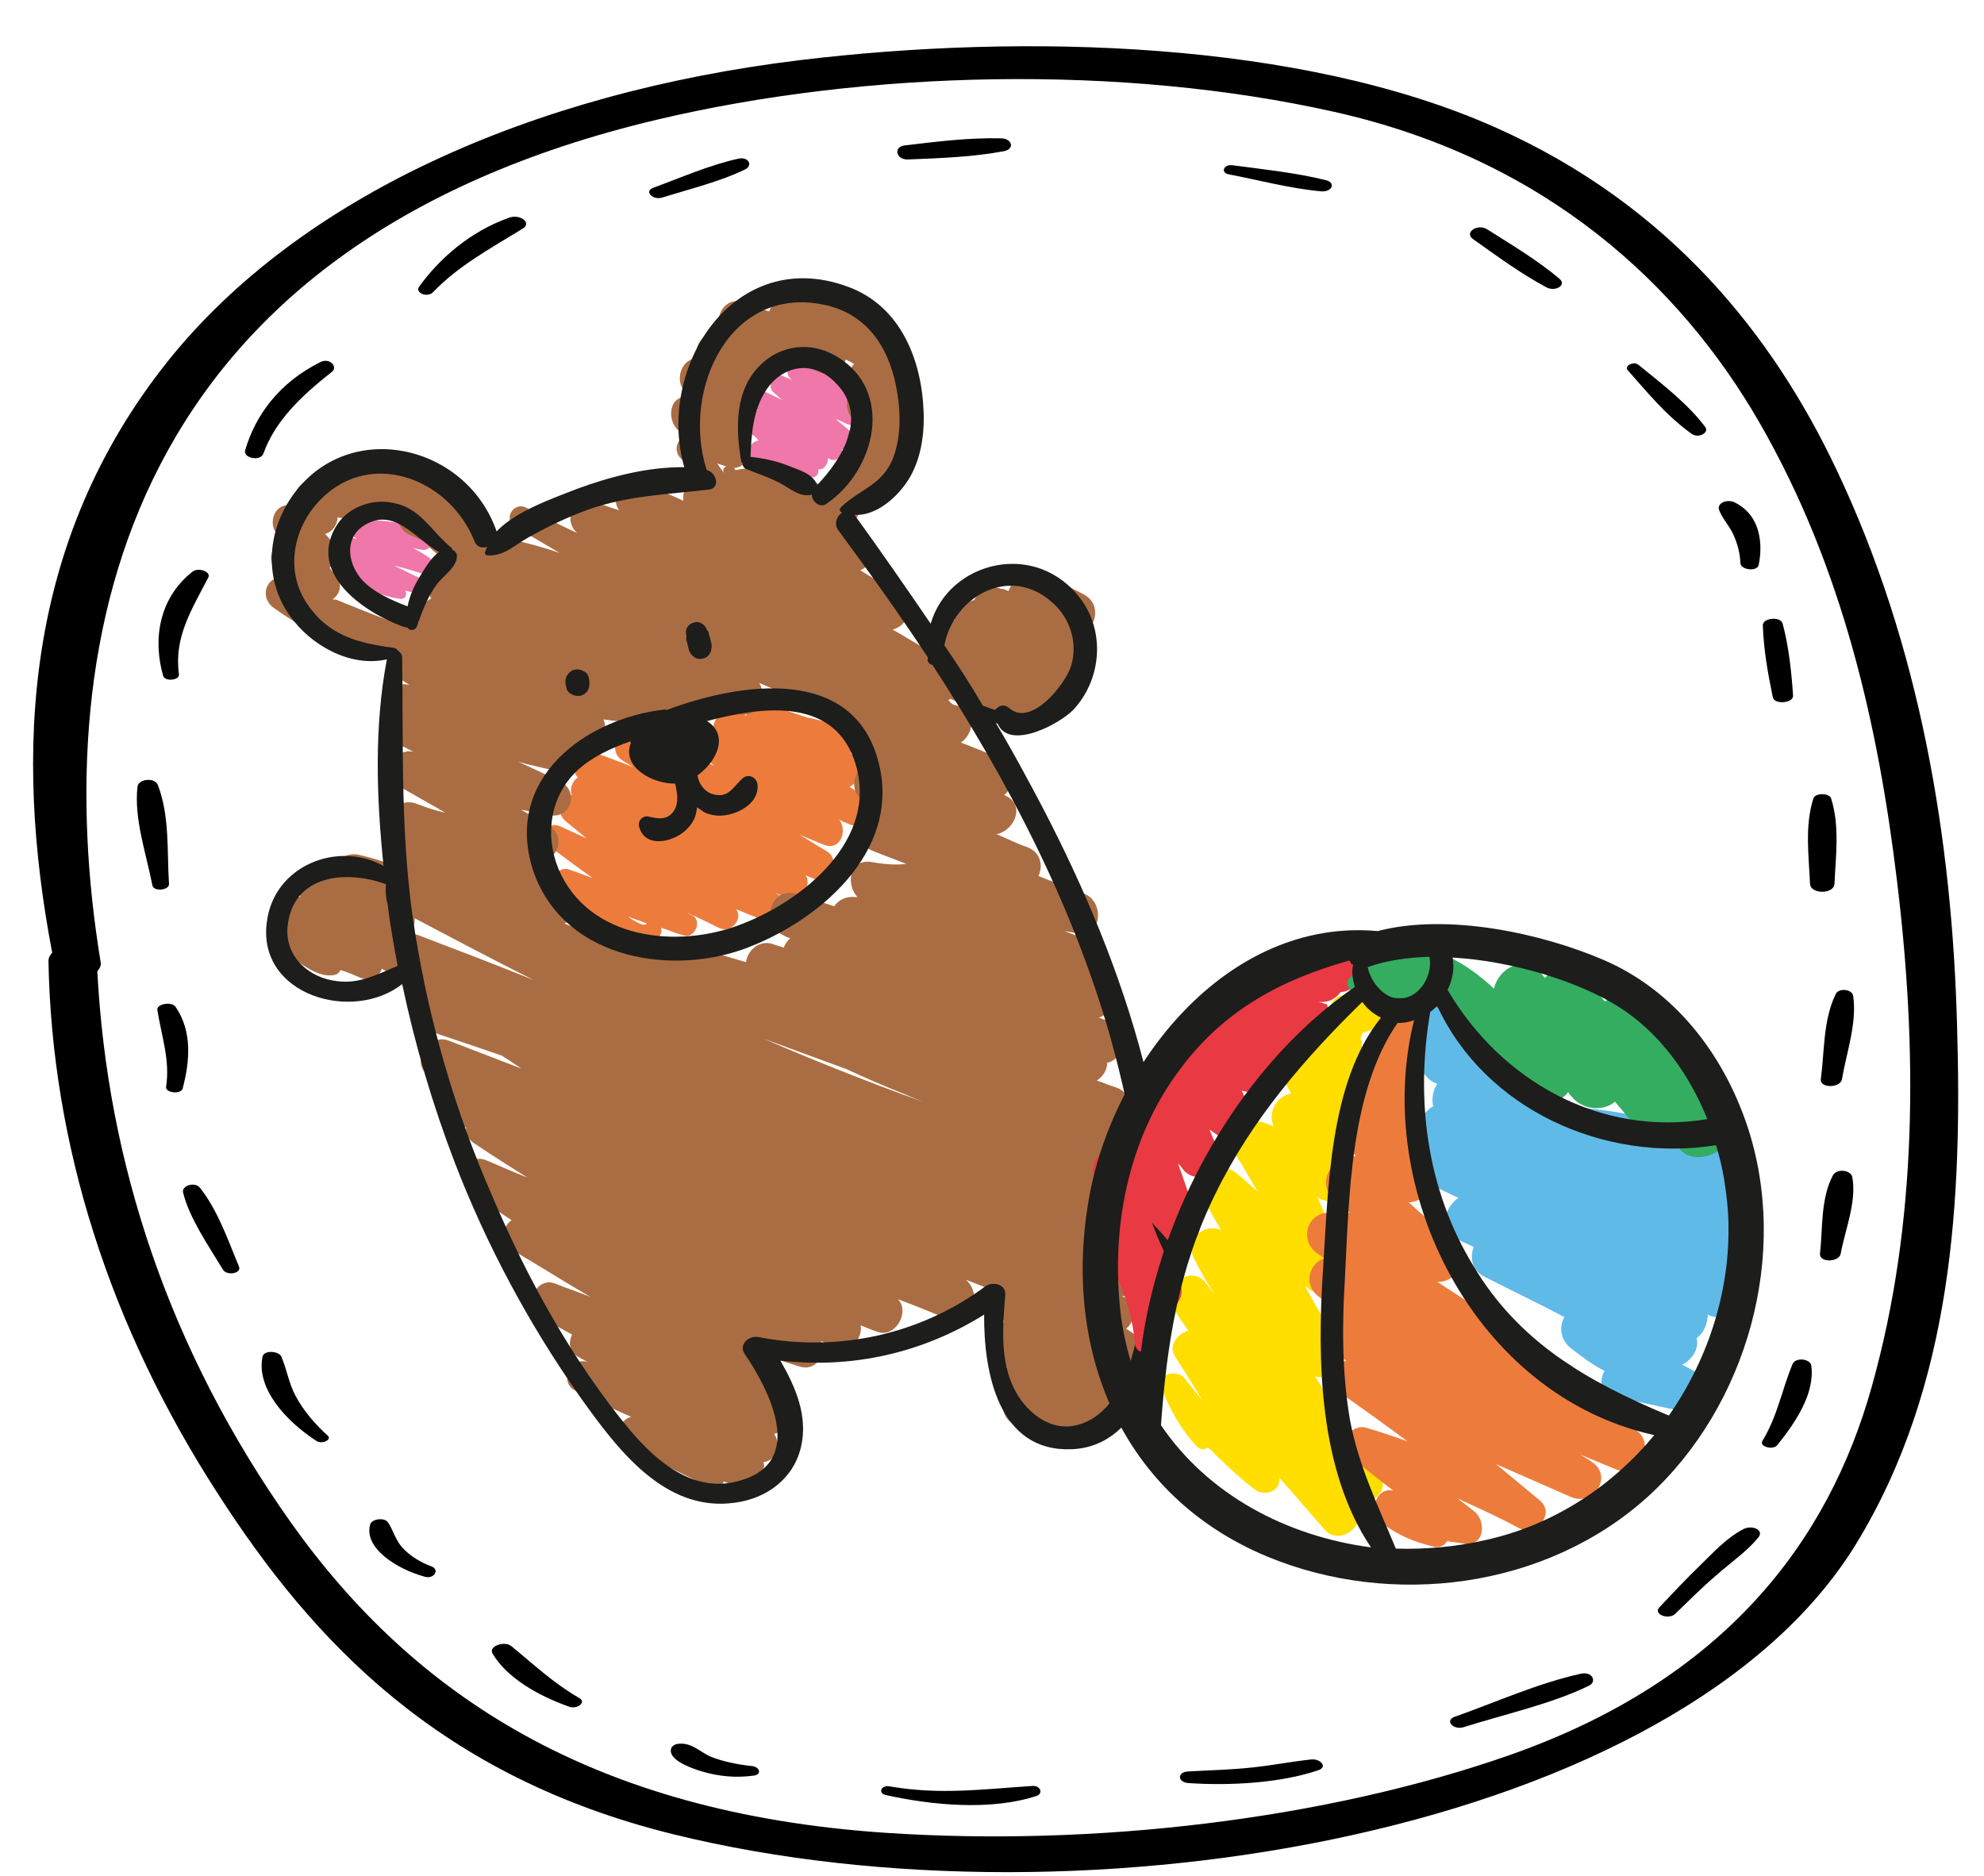 <?xml version="1.0" encoding="utf-8"?>
<!-- Generator: Adobe Illustrator 19.0.0, SVG Export Plug-In . SVG Version: 6.00 Build 0)  -->
<svg version="1.1" id="Capa_1" xmlns="http://www.w3.org/2000/svg" xmlns:xlink="http://www.w3.org/1999/xlink" x="0px" y="0px"
	 viewBox="-58 194.9 479 453" style="enable-background:new -58 194.9 479 453;" xml:space="preserve">
<style type="text/css">
	.st0{fill:#F077AA;}
	.st1{fill:#ED7C3C;}
	.st2{fill:#AA6D43;}
	.st3{fill:#1D1D1B;}
	.st4{fill:none;}
	.st5{fill:#FFDE00;}
	.st6{fill:#E93943;}
	.st7{fill:#60BAE8;}
	.st8{fill:#34AD61;}
</style>
<g id="XMLID_2_">
	<path id="XMLID_33_" class="st0" d="M41.6,327.2c0.7,0.2,1.4,0.3,2.1,0.4c2.3,0.6,3.6-2.4,1.6-3.7c-4.4-3-11.1-3.5-16.2-3.4
		c-2.1,0.1-3.3,3.1-1.4,4.2c0.2,0.1,0.2,0.1,0.5,0.3c-1.2-0.3-2.5-0.5-3.7-0.7c-2.4-0.3-3.8,2.5-1.7,3.9c1.3,0.8,2.6,1.7,3.9,2.6
		c-1.5-0.5-2.7,1.8-1.5,2.7c4.1,3.2,8.5,5.3,13.5,6c1.2,0.1,1.7-1.2,1.1-2c0.9,0.2,1.6,0.4,2.5,0.5c1.8,0.4,3.6-2.4,1.6-3.3
		c-2.4-1-4.5-2.2-6.7-3.2c2.5,0.5,4.7,1.3,7.1,2c2.3,0.6,3.6-2.4,1.6-3.7C44.7,328.8,43.2,328,41.6,327.2z"/>
	<path id="XMLID_32_" class="st0" d="M149.4,293.7c-1.1-1.1-2.1-2.2-3.2-3.2c1-0.6,1.2-2.2,0.4-3.2c-2.7-3.3-7.3-4.6-11.1-5.3
		c-2.8-0.5-4.8,2.9-2.2,4.7l0,0c-0.7-0.4-1.5-0.6-2.2-1c-2.2-1-4.1,2.3-2.4,3.9c0.8,0.6,1.5,1.4,2.2,1.9c-1.3-0.6-2.4-1.2-3.7-1.8
		c-2.8-1.3-5.1,2.3-2.5,4.1l0.2,0.1c-0.7,0.4-1.2,1.2-1.3,2c-1.5,0.3-2.3,2.5-0.7,3.5c1.1,0.6,1.8,1.1,2.2,1.9
		c-2.4,0.2-3.3,3.9-0.7,4.6c1.9,0.7,3.8,1.3,5.7,1.9c1.7,0.7,2.9,2,4.9,2.1c0.4,0.1,0.8,0,1.1-0.3c0.7,0.2,1,0.4,1.7,0.5
		c1.2,0.3,2.1-0.9,1.7-1.9c1.4,0.3,2.5-1.4,2.4-2.7l0.5,0.3c1.7,0.7,3.1-0.9,2.9-2.4c2.2,0.3,4.5-2.2,2.3-4.1
		c-1.2-1.1-2.7-2.2-3.9-3.3c0.7,0.4,1.5,0.6,2.2,1C148.8,298.7,151.4,295.9,149.4,293.7z"/>
	<path id="XMLID_29_" class="st1" d="M150.3,387c-1-0.7-2.1-1.5-3.2-2.1c2.4-1.2,3.5-4.7,1.4-7.1c-0.3-0.3-0.8-0.6-1.1-1.1
		c1.1-2,0.7-4.4-1.8-5.7c-2.8-1.5-5.4-2.2-8.4-2.8c-0.2,0-0.2,0-0.4-0.1c-3.1-1-6.2-2-9.3-3.2c-2.7-1.1-4.9,0.6-5.3,2.8
		c-0.7-0.2-1.1-0.6-1.7-0.7c-3.3-1.6-6.2,0.9-6.3,3.7c-0.2-0.1-0.2-0.1-0.5-0.3c-4.2-1.9-7.7,3.4-3.8,6.1c1.6,1.2,3,2.2,4.7,3.3
		c-6.4-2.7-13.1-5.4-19.5-8.1c-3.9-1.5-6.4,4.4-3,6.7c1,0.6,1.8,1.1,2.8,1.7c-3.2-1.2-6.2-2.4-9.4-3.5c-3.4-1.3-6.4,3.5-4,6
		c-1.3,0.9-2,2.6-1.5,4.3c-2.6,0.2-4.1,4.1-1.4,6.3c1.7,1.4,3.3,2.7,5,4.1c-2.2-1-4.4-2-6.4-2.9c-3-1.4-5.6,2.5-2.8,4.6
		c3.5,2.7,7,5.3,10.7,7.9c-1.9-0.7-3.8-1.4-5.8-2.1c-2.6-0.9-5.1,3-2.9,4.7c5.2,4.2,10.7,8.2,16.4,11.5c2.9,1.7,5.5,2.7,8.2,0.2
		c0.7-0.8,0.8-1.5,0.6-2.3c1.7,0.5,3.4,1.3,5.3,1.8c2.7,1.1,4.9-3.5,2.1-4.9c-0.7-0.2-1.1-0.7-1.8-0.9c2.8,1.3,5.5,2.6,8.3,4
		c3.1,1.6,6-2.3,4.2-4.5c2.4,1,4.7,2,7.3,2.9c3.8,1.4,6.2-4.4,2.9-6.4c-0.2-0.1-0.5-0.3-0.7-0.4c0.7,0.2,1.3,0.6,2,0.9
		c3.7,1.6,7.1-2.5,5.3-5.2c0.7,0.4,1.5,0.6,2.2,1c3.9,1.7,6.4-4.6,3-6.7c-2.3-1.4-4.6-2.8-6.7-4.1c2,0.9,4.1,1.7,6,2.5
		c3.9,1.5,5.7-3.5,3.6-6.1c0.7,0.4,1.3,0.6,2.2,1C150.7,395.8,154.4,390,150.3,387z M97.8,418.1c-0.5,0.3-2.1-0.4-4.2-1.9
		c1.5,0.6,2.9,1,4.4,1.6C98.2,418,98,418.1,97.8,418.1z"/>
	<path id="XMLID_21_" class="st2" d="M203.8,338.5c-3.6-2-7.2-3.5-11.4-4.5c-3.5-0.7-6.1,1.1-6.9,3.6c-0.7-0.2-1.1-0.6-1.7-0.5
		c-3-1.2-5.4,0.4-6.6,2.7c-2.4,0.4-4.4,2.6-4.8,4.9l-0.2-0.1c-4.1-1.5-7.1,2.6-6.4,6.2c-0.4,0.1-0.8,0.2-1.1,0.3
		c-2.5-1.4-4.7-2.8-7.2-4.2c3.7-0.9,5.8-5.8,1.7-8.5c-3.1-1.9-6.4-3.9-9.5-5.8c3.4-1.4,4.9-6.8,0.9-9c-1.3-0.6-2.7-1.3-4-2.1
		c1.3-0.3,2.3-1.4,2.8-2.8c0.4-0.1,0.8-0.2,0.9-0.2c1.4-0.5,2.6-1,3.7-2.2c0.7-1,1.5-2.1,1.6-3.3c0.1-0.4,0.2-1,0.1-1.4
		c2.5-0.6,5.1-3,4-6c-0.4-0.8-0.6-1.6-0.9-2.2c1.6-1.3,2-3.8,1.1-5.7c3.8-0.5,6.8-5.5,3.3-8.3c-0.8-0.6-1.5-1.4-2.4-1.9
		c0.6-1.3,1-2.9,0.9-4.4c-1-9-14.2-14.2-21.3-16.6c-1.7-0.5-3.1-0.2-4.2,0.8c-0.9-0.2-1.5-0.5-2.3-0.6c-3-0.6-5.4,1.1-6.2,3.4
		c-2.1-0.6-4.1-1.5-6.2-2.2c-4.4-1.6-7.3,3.5-5.5,7.1c-0.4,0.1-0.8,0-0.9,0c-3.3,0-5.7,3.5-4.8,6.4c-0.2,0-0.4,0.1-0.6,0.1
		c-3.4,0.4-4.8,5.6-2.3,7.9c0.5,0.3,1.1,0.9,1.9,1.5c-0.4-0.1-0.9-0.2-0.9-0.2c-5-0.6-5.6,5.8-2.4,8.3c0.5,0.3,1,0.7,1.4,1
		c-1.9,1.1-2.9,3.6-1.1,5.5c1.5,1.4,3.1,3.2,4.8,4.5c-2.6,0.2-4.5,3.2-4.1,5.8c-3.5-1.6-7.1-3.1-10.6-4.8c-4.3-1.8-7.3,4.1-4.9,7.1
		c-2.1-0.6-4.3-1.5-6.3-2.2c-4.8-1.5-7.4,4.8-3.8,7.7c-4.2-1.9-8.3-4-12.3-6.1c-3.1-1.6-5.7,2.7-2.8,4.6c3.6,2,7.2,4.2,10.8,6.3
		c-4-1.4-8.1-2.5-12.4-3.4c-1.8-0.4-3.3,0-4.3,0.6c-0.6-0.7-1.3-1.4-2.6-1.7c-0.3-1.1-0.9-2.1-2.2-2.8c0.3-1.4,0-2.7-1.3-3.7
		c-5.6-4.8-11.7-8.4-18.6-10.9c-1.5-0.5-2.9-0.1-4,0.8c-2.4-0.2-4.9-0.2-7.6,0.3c-2.1,0.3-3.1,1.9-3.2,3.4c-1.2-0.1-2.4,0-3.3-0.1
		c-3.1-0.1-5,2.9-4.3,5.7c-0.8,0.2-1.5,0.2-2.3,0.3c-3.2,0.5-4.1,4.9-2.1,6.9c0.6,0.7,1.2,1.2,1.8,1.9c-0.2,0-0.4,0.1-0.4,0.1
		c-3.7,1.1-3.8,6.1-0.3,7.6c0.7,0.2,1.1,0.6,1.7,0.7c-0.4,0.1-0.8,0-1.1,0.1C6,334,4.7,339.2,8,341.6c8,5.8,16.8,9.7,26.3,11.7
		c1.4,0.3,2.7,0,3.5-0.6l0,0.2c-1.3,2-1.2,4.9,1.5,6.4l1.6,1c-4.2-1.2-6.5,3.1-5.3,6.3c-1.6,2.1-2,5.5,0.9,7.1
		c1.8,0.9,3.5,1.8,5.3,2.7l0,0c-4.7-1-8.5,5.5-3.7,8.2c3.8,2.2,7.6,4.3,11.4,6.5c-2.5-0.5-4.7-1.3-7.1-2.2c-4.3-1.5-6.6,2.7-5.4,5.9
		c-2.7,1.8-3,6.9,1.1,8.6c0.2,0,0.2,0.1,0.4,0.1c-1-0.4-1.8-0.4-2.7,0c-2.2-1-4.6-1.6-7.1-2.2c-3.3-0.8-6.6,1.8-7.2,4.6
		c-0.2,0-0.2-0.1-0.4-0.1c-4.2-0.9-7,2.3-6.6,5.6c-2.1,0.3-3.4,2-3.7,3.8c-4-0.6-6.3,5.2-2.6,7.6c3.9,2.6,9.7,8.5,14.5,7.5
		c0.6-0.1,1.2-0.5,1.5-1.2c1.7,0.5,3.2,1.2,4.9,1.9c2.4,1,4.4-0.2,5.1-2.2c1,0.6,2,1.1,2.9,1.7c0.7,0.4,1.3,0.6,2.1,0.6
		c1.5,2.3,3.7,4.2,6,5.9c-3.7-0.9-5.2,4.7-1.6,6.1c6.5,2.3,13.1,4.4,19.6,6.7c1.6,1,3.2,2.1,4.7,3.1c-6-2.3-11.7-4.5-17.7-6.8
		c-4.1-1.5-8.2,3.7-6,7.2c1.3,2.1,3.1,3.9,5.2,5.3c-1.5,2.1-1.2,5.3,1.4,6.7c1.3,0.6,2.5,1.4,3.7,1.8c-0.1,1.4,0.5,3,2.1,3.9
		c4.2,2.9,8.5,5.5,12.7,8.2c-3.4-1.3-6.6-2.8-10-4.2c-4.9-1.9-7.6,5.3-3.7,8.1c3.2,2.1,6.7,4.2,9.9,6.4c-2.3,1.7-3,5.1,0.2,7.2
		c6.3,3.7,12.4,7.6,18.8,11.3c-2.7-1.1-5.8-2.1-8.5-3.2c-4.6-1.8-7.8,5.4-3.5,8c2.5,1.6,4.9,2.8,7.6,4.3c-0.9,2-0.7,4.2,1.5,5.4
		c0.7,0.4,1.5,0.8,2.2,1.2c-4-1.2-6.9,4.9-3,6.9c4.5,2.2,9,4.4,13.6,6.4c-2.8,0.5-4.4,5.1-1.3,6.7c6.2,3.1,12.4,6.7,18.7,9.4
		c0.7,0.4,1.5,0.6,2.4,1c1.2,0.3,2.2-0.5,2.5-1.5c1.3,0.5,2.7,0.9,4.1,1.5c2.6,0.9,4.5-1.3,4.6-3.6c0.8-0.6,1.4-1.5,0.9-2.6
		c2.9-0.1,4.4-4.3,2.6-6.8c3.4-0.6,5.1-6.3,1.4-7.8c-0.7-0.4-1.3-0.6-2.2-1c2.7-1.5,3.8-6,0.5-7.8c-2.5-1.6-4.9-3-7.4-4.4
		c4.4,1.6,9.1,3.3,13.7,4.7c4.2,1.4,6.5-2.9,5.3-6.1c1.3,0.5,2.4,1,3.7,1.6c3.5,1.5,6.4-2.4,5.9-5.4c1.3,0.5,2.6,1.1,3.9,1.5
		c4.4,1.8,8.1-4.8,5.1-7.8c4.1,1.5,7.9,3.1,11.9,4.7c6,2.5,8.7-5.8,4.5-9.4c1.5,0.6,3.2,1.2,4.6,1.8c-1.8,2.2-1.6,6,1.9,7.2
		c0.9,0.4,1.9,0.5,2.7,0.9c-0.4,0.9-0.4,1.8-0.3,2.5c-2.2,2.1-2.7,6.4,0.5,8.4c0.2,0.1,0.2,0.1,0.5,0.3c-1.5,1.7-1.8,4.3,0.1,6.1
		c-1.8,2.6-1.4,6.9,2.6,8.1c0.9,0.2,1.5,0.5,2.1,0.6c4.2,1.2,8.1,1.6,12.3,1.3c2.9-0.1,4.6-1.9,5.1-3.7c4.3,0.5,7.5-4.5,5.3-7.9
		c0.6-0.8,1-1.4,1.4-2.3c0.6,0.1,1.2,0.1,1.8,0.2c5.2,0.5,6-6.3,2.5-8.7c-1.4-1-2.9-2-4.4-3c2.4-1.9,2.5-6.3-1-7.9
		c1.4,0.1,2.7,0,4,0c4.6-0.2,7.4-5.7,4.5-8.8c2-2,2.4-5.6-0.8-7.3c-2.2-1.2-4.2-2.3-6.5-3.5c0.8-0.2,1.6-0.6,2.2-0.9
		c4.2-1.8,2.9-8-1.1-9.2c-0.9-0.2-1.7-0.5-2.5-0.7c1.1-0.3,2-0.5,3.1-0.9c4.4-2,2.9-8.2-1-9.6c-0.5-0.3-1-0.4-1.5-0.6
		c2.3-2.3,2.3-7.3-1.7-8.8c-1.7-0.5-3.2-1.2-4.8-1.7c1.5-1,2.5-2.5,2.5-4.3c4.2-0.8,5.4-7.9,0.2-10.1l-2.2-0.8
		c3.4-1.2,5.7-5.4,2.2-8.2c-1.4-1.2-2.9-2.2-4.2-3c2.5-2.4,2.6-6.8-1.7-8.1c-1.6-0.4-3.1-1-4.6-1.6c1,0.2,2.2,0.3,3.2,0.6
		c5.9,1,6.5-7.7,1.6-9.6c-3.6-1.5-7.5-2.8-11.1-4.3c1.2-2.4,0.6-5.8-2.8-7c-2.6-0.9-4.9-2.1-7.3-3.1c4.2-0.8,7.1-6.9,2.2-9.3
		c-0.2,0-0.2-0.1-0.4-0.1c2.8-2.2,2.8-7.5-1.4-9.1c-3-1.2-6-2.5-9-3.6c3.3-2.3,3.8-7.9-1.2-9c-0.2-0.1-0.4-0.1-0.7-0.2
		c-0.5-0.3-0.8-0.7-1.2-1.1c0.2,0,0.4-0.1,0.5-0.3c2.2,1,4.4,2,6.6,2.8c0.4,0.1,0.9,0.2,1.2,0.1c2.7,0.9,5.5,1.8,8.3,2.4
		c2.8,0.7,5.4-1.1,6.2-3.4c3.5,0,6.4-3.3,5.6-6.6c3.2-1.2,5-5.6,2.7-8.8c0.1-0.4,0.4-1,0.4-1.6C206.7,346.9,208.1,340.9,203.8,338.5
		z M43.3,420.8c-0.9-0.4-1.6-0.4-2.4-0.2c0.9-1.1,1.3-2.7,1.2-4c9.5,5,19.1,10.1,28.7,14.9C61.9,427.9,52.5,424.3,43.3,420.8z
		 M45.6,335.6c-0.5,1.3-0.2,2.5,0.5,3.8c-2.2,1.1-3.6,3.5-3,5.8c-1-0.4-1.8-0.2-2.7,0c-1.6,0-2.9-0.2-4.5-0.5
		c-4.1-1.5-8-3.1-12.2-4.8c-0.5-0.3-1-0.2-1.4-0.3c2-1.4,2.4-3.9,0.7-5.9c-0.6-0.7-1.1-1.1-1.4-1.8c1.9-1.3,2.3-4.2,0.7-6.1
		c-0.6-0.7-1.3-1.4-1.8-2c1.7-0.4,3-2.2,3-4c1.4,0.3,2.7,0.3,4,0.6c3,0.6,5.4-1.5,5.6-4c0.9,0.2,1.9,0.5,2.7,0.9c1,0.4,2,0.3,2.7,0
		c0,0,0.2,0,0.2,0.1c-1.2,2.2-0.6,5.6,2.4,6.7c1.1,0.6,2.4,1,3.4,1.3c0.3,0.5,0.6,0.8,0.9,1.3c1.3,1.4,2.7,2.4,4.3,3.4
		C48,331.1,46.5,332.8,45.6,335.6z M117.3,307.5c-0.7,0.4-0.9,1-0.4,1.6l0,0c-0.5-0.5-1.1-1.3-1.7-2.3
		C116.1,307.1,116.7,307.3,117.3,307.5z M126.4,445.7c6.5,2.4,13.3,4.9,19.9,7.3c4.7,2.2,9.6,4.3,14.4,6.2c1.3,0.6,2.7,1.1,4.1,1.7
		C152,456.3,139.1,451.2,126.4,445.7z M152.2,403c-5.2-0.7-6,5.4-3.2,8.5l-0.2,0c-2.4-0.3-4.3,0.6-5.4,2.2c-2.9-1-6.1-1.8-9-2.9
		c-6.5-2.2-9,7.4-3.1,10c0.5,0.3,1.1,0.6,1.5,0.6c-0.7,0.6-1.2,1.4-1.6,2.3c-0.9-0.4-1.9-0.5-2.7-0.9c-3.3-1-6,1.6-6.4,4.4
		c-6.1-1.8-12-3.5-18.2-5.1c-2.6-0.7-5.1,0.8-6.1,3c-6.5-2.3-12.9-4.6-19.5-7.2c2.9-1.8,2.8-6.6-1.2-8.5c-0.4-0.1-0.9-0.4-1.3-0.5
		c0-1.6-0.5-3-2.1-4.1c-1.1-0.7-2.2-1.2-3.3-1.9c0.6,0.1,1.2,0.1,1.7,0c4.4,0.1,6.7-6,2.6-8.5c-2.3-1.4-4.7-2.8-6.9-4
		c2.3,0.4,4.4,0.9,6.7,1.3c5.5,1.1,7.6-6,2.4-8.3c-3.3-1.6-6.5-3.1-9.8-4.6c2.9,0.9,6,1.4,9.1,2.3c2.3,0.4,4.1-0.6,5.3-2.1
		c0.7-0.4,1.5-1,2.1-1.6c1.2-1.6,2.6-3.1,3.7-4.8c1.1-1.2,0.9-2.7,0.4-4c5.8,0.8,11.5,1.3,17.3,1.6c3.3,0.1,5.1-2.8,5-5.6
		c3.3,1,6.6,1.7,9.9,2.7c5.1,1.2,7.6-4,5.4-7.5c5.8,2.5,11.6,4.7,17.4,6.6c-0.6,2.3,0.4,5.1,3.5,6.4c0.7,0.2,1.5,0.6,2.2,0.8
		c-1,2.4-0.7,5.4,1.8,6.6l0,0c-2.4,1.9-3,6,0.4,8.2c1.1,0.9,2.3,1.6,3.5,2.5c-5,0.3-6.7,7.6-1.2,9.5c2.6,1.1,5.3,2,7.9,3.1
		C157.7,403.8,155,403.5,152.2,403z M140.7,312.6c0-0.2-0.2-0.1-0.3-0.3c-6.4-4.1-13.4-5.3-20.9-3.9c0-0.2-0.1-0.4-0.3-0.5
		c3.3-0.2,5.5-4.4,2.7-7c-0.5-0.5-1.1-1.1-1.7-1.5c1.4-0.5,2.5-1.5,3.3-3.1c0.7-1.9,0.5-3.6-0.5-5.3c2.6-1,4.2-4.3,2.5-7
		c2.1-0.1,3.6-1.3,4.3-3c3.4,1.3,7,2.5,10.4,3.9c2.9,1,5.2-0.8,6-3.2c0.7,0.4,1.3,0.6,2,1.1c-1.7,1.8-2.4,4.5-0.8,6.4
		c-1,1.6-1.3,3.8-0.5,5.4c0.5,1,1.1,2.1,1.5,2.9c-2,1.6-2.5,4.3-0.9,6.6c-2.1,1.3-3.3,3.1-2.8,5.1c-0.2,0-0.2,0-0.4,0.1
		c-1.3,0.3-2.2,1.1-3.2,1.9C141.2,311.9,141,312.1,140.7,312.6z"/>
	<g id="XMLID_3_">
		<path id="XMLID_16_" class="st3" d="M203.2,339.9c-10.8-15-32.2-9.5-36.5,5.6c-6-8.8-12.1-17.6-18.4-26.3
			c4.5,0.3,8.9-3.1,11.6-6.5c4.1-5,5.3-11.8,5.1-18.1c-0.4-12.7-5.5-25.7-18.1-30.4c-27.4-10.3-46.6,19.1-39.7,43.5
			c-8.8-0.1-17.9,2.3-25.8,5.2c-5.3,2.1-14.8,5.3-19.5,10.3l0,0c-7.4-21.3-36.2-27.6-49.5-8.3c-6,8.7-6.6,20.1-0.4,28.7
			c5,7.1,14.6,12.5,23.4,10.5c-3.1,16.4-2.5,33.5-0.8,49.9c-10.9-6.2-26.6-0.2-28.2,13.7c-2.2,17.5,20.7,24.2,32.7,14.8
			c3.1,14.7,7.3,29,12.7,43.1c7.7,20,17.9,39,30.2,56.5c8.7,12.2,20.3,28.1,37.5,25.6c7.5-1,14.1-5.7,15.9-13.5
			c1.7-7.4-1.3-14.4-5-20.8c17.3,2,34.3-1.8,49.2-11.1c-0.1,14.1,3.5,33.2,21.1,32.5c17.2-0.6,22.5-23.2,23.3-36.7
			c2.9-43.8-13.4-87.5-34-125.2c-2.5-4.7-5-9.1-7.6-13.5c0.2,0.1,0.2,0.1,0.5,0.3c2.9,6.5,15.1-0.1,18.3-3.5
			C207.6,359.3,209,348.2,203.2,339.9z M35.6,413.3c0.6,5.1,1.5,9.9,2.4,14.8c-4.8,2-9.2,4.4-14.5,3.7c-6.8-0.7-12.6-5.8-12.1-12.9
			c1.1-12.8,14-14.1,23.8-10.5C35,410.2,35.2,411.9,35.6,413.3z M209.9,444.7c5.9,21,9.9,44,7.6,65.8c-1,9.7-4.3,26.1-16,28.6
			c-6.5,1.3-12.1-3.7-14.7-9c-3.4-6.9-2.7-15.2-2.1-22.5c0.2-2.7-2.9-3.3-4.7-2.2c-15.7,11.7-35.7,16.1-55,12.3
			c-2.1-0.4-4.8,1.8-3.2,4.1c6.1,9,14.8,26.1-1.2,30.6c-10.9,3.2-20-4.5-26.5-12.2c-13.8-16.6-24.8-36.6-33.2-56.4
			C52,463.5,45.7,442,42.2,420c-3.6-22.2-2.8-44-3.1-66.3c0-0.8-0.5-1.4-1-1.7c-0.3-0.3-0.6-0.7-1.1-0.7
			c-8.4-1.1-15.6-2.9-20.7-10.4c-5.3-7.6-3.8-17.5,2.1-24.3c12.1-13.9,32.1-6.5,38.2,9.1c0.5,1.2,1.8,1.7,3,1.2
			c-0.1,0.4-0.4,0.9-0.5,1.3c-0.1,0.4,0.2,0.8,0.6,0.8c4,0.2,6.4-2.4,9.8-4.3c4.6-2.6,9.4-4.9,14.6-6.8c9.7-3.4,19.1-3.6,29-4.8
			c3-0.3,1.8-4.3-0.5-4.7l0,0c0-0.2,0-0.2-0.1-0.4c-5.9-19.2,5.8-44.7,29-39.4c10.7,2.5,15.7,11.4,17.2,21.6
			c0.8,5.1,0.7,10.4-1,15.1c-2.6,6.8-8.2,7.7-12.7,12.1c-0.5,0.5-0.2,1,0.3,1.3c-1.2,0.7-2,2.6-1,4.1c7.4,10,14.7,20.2,21.7,30.8
			c0,0.2,0.1,0.4-0.1,0.6c0.2,0.8,0.7,1.2,1.2,1.2C185.3,383.3,200.7,412.8,209.9,444.7z M200.6,355.7c-1.4,4.4-9.6,14.8-14.9,10.2
			c-1.2-1.1-2.6-0.7-3.4,0.4c-0.2-0.1-0.4-0.1-0.7-0.2c-0.7-0.2-1.5-0.6-2.3-0.8c-2.9-5-6-9.8-9.3-14.6
			c2.2-11.7,15.8-19.6,26.1-10.3C200.3,344.1,202.3,350,200.6,355.7z"/>
		<path id="XMLID_13_" class="st3" d="M143.9,280.9c-6.1-3.6-13.4-2.8-18.4,2.2c-6.1,6.1-5.9,15-4.6,22.9c0,0.2,0.1,0.6,0.4,0.7
			c-0.1,0.6,0.3,1.3,1,1.5c2.7,1.1,5.8,2.1,8.3,3.5c2.2,1.2,4.5,3.2,7,2.7c0.2,0,0.2,0,0.4-0.1c0,1.7,2,3.4,3.6,2.2
			C153.5,308.3,158,289.2,143.9,280.9z M139.3,312c-1.1-2.8-4.4-3.6-7.1-4.7c-2.7-1.1-6.1-1.8-9-2.1c0.2-5.5,0.6-11.2,3.7-16
			c4-6.2,11.4-7.4,16.7-2C151.7,295.1,145.6,305.4,139.3,312z"/>
		<path id="XMLID_10_" class="st3" d="M51.2,327.7c0-0.2-0.1-0.6-0.4-0.7c-4.9-4.1-7.3-9.5-14-10.7c-4.9-1-10.4,0.9-13.3,5.1
			c-7.7,11.7,6.2,21.3,15.8,24.8c0.4,0.1,0.7,0.2,1,0.2c0.6,0.8,2,0.9,2.4-0.4c1.2-3.4,2.4-6.7,4.6-9.8c1.6-2.3,5.3-4.4,5-7.4
			C52.1,328.2,51.6,327.7,51.2,327.7z M43.3,334.2c-1.4,2.3-2.4,4.6-2.9,7.1c-3.9-1.5-8.1-3.3-11-6.4c-3.2-3.6-4.4-9.5,0-12.8
			c7.6-5.3,12.7,2.9,18.6,6.1C46.1,329.4,44.3,332.6,43.3,334.2z"/>
		<path id="XMLID_9_" class="st4" d="M107.7,367.3L107.7,367.3"/>
		<path id="XMLID_6_" class="st3" d="M103,366.3c-0.2,0-0.4-0.1-0.6-0.1C83,368.5,64,382.9,70.5,404.4c6.7,21.4,32.2,26.3,50.9,19.7
			c18-6.5,38.1-23.4,32.8-44.8C148.3,355.2,120.4,359.8,103,366.3z M121.1,418c-15.4,6.1-37.1,3.8-44.3-13.4
			c-3.3-8.1-2-17.5,4.6-23.7c3.6-3.3,8.2-5.4,12.8-7c0,0.2,0,0.2,0.1,0.4c-2.3,5.8,5.3,9.9,10.7,9.8c0.5,2.2,0.9,4.6-0.2,6.4
			c-1.4,2.3-3.5,2.2-6,1.6c-1.5-0.5-2.9,0.9-2.5,2.4c1.5,5.6,9,3.6,11.9,0.2c1.4-1.5,1.9-3.1,2.1-4.9c1,0.7,1.9,1.5,3.1,1.7
			c4.2,1.4,11.9-1.7,11.5-7c-0.1-1.9-2.2-3-3.7-1.6c-2,1.8-3.2,4.5-6.4,3.9c-2.4-0.3-4.1-2.5-4.4-4.7c4.5-3.2,7.8-9.6,2.3-13.1
			c13.8-3.7,31.1-5.7,35.9,10.5C154,397.6,136,412.3,121.1,418z"/>
		<path id="XMLID_5_" class="st3" d="M83,357c-0.7-0.4-1.5-0.6-2.3-0.4c-0.8,0.2-1.4,0.7-1.8,1.4c-0.6,1-0.4,2.1-0.1,3.1l0,0.2
			c0.5,1.2,2.2,1.8,3.3,1.6c1.3-0.3,2.3-1.5,2.2-2.9l0-0.2C84.3,358.5,84,357.5,83,357z"/>
		<path id="XMLID_4_" class="st3" d="M113.1,347.8c0-0.2-0.1-0.6-0.4-0.7c-0.1-0.4-0.1-0.4,0,0c-0.3-1.3-1.9-2.4-3.1-1.9
			c-1.5,0.3-2.3,1.7-1.9,3.1c0-0.2,0-0.2,0,0c0.1,0.4-0.1,0.6,0,0.9c0,0.2,0.1,0.6,0.2,0.9c0.1,0.6,0.3,1.1,0.4,1.7
			c0.5,1.4,1.7,2.5,3.4,2.1c1.7-0.4,2.2-1.9,2.1-3.4c-0.1-0.6-0.3-1.1-0.4-1.7C113.2,348.3,113.2,348.2,113.1,347.8z"/>
	</g>
</g>
<g id="XMLID_34_">
	<path id="XMLID_48_" class="st5" d="M271,444.2c3.5-0.7,6.4-2.9,6.1-7.8c-0.7-6.2-8.5-6.1-9.8-1.2c-4-0.4-5.2,4.2-4,6.9
		c-1-2.5-4.3,3.5-4.5,4.8c0,0.2,0,0.2,0,0.4c-0.4-0.2-0.9-0.4-1.2-0.7c-4.8-2.1-8.3,4.3-6.2,8.1l2.3,4.2c-3.5,0.7-5.7,4.5-4.2,7.9
		c-0.9-0.2-1.7-0.7-2.5-0.9c-4.8-1.4-9.2,4.3-6.4,8.3c1.9,2.7,3.3,5.7,5,8.3c-1.7-1.4-3.3-2.9-5-4.3c-4.3-3.5-11.3,0.9-8.1,6.2
		c1.4,2.5,2.9,5,4.3,7.5c-4.2-1.9-9,2.5-6.4,7.1c1.4,2.9,3.1,5.7,4.8,8.3c-0.9-1-1.4-1.9-2.3-2.9c-3.5-4.3-11.1,1.4-7.8,6.1
		c1.2,1.9,2.5,3.8,3.8,5.7c-2.7,0.7-5,3.8-3.1,6.4c2.3,3.5,4.5,7.1,6.6,10.6c-1.4-1.9-2.9-3.5-4.3-5.4c-1.9-2.5-7.1-1.2-5.7,2.3
		c0,0.2,0.2,0.4,0.4,0.9l0,0l0,0c2.1,5,4.5,9.2,8.1,13.1c0.9,0.9,1.9,0.9,2.7,0.2c3.5,3.5,7.3,7.1,11.3,10.2
		c2.3,1.9,6.6,0.4,5.9-2.9c3.8,4.2,7.3,8.5,11.1,12.7c3.5,4,10.4-1.2,7.5-5.7c-0.2-0.2-0.4-0.7-0.7-0.9c4.2,1.4,9.4-3.1,6.2-7.3
		c-5.4-7.5-10.4-15.2-15.4-23.2c3.8,1.2,8.3-3.3,5.9-7.3c-2.7-4.8-5.7-9.5-8.3-14.4c0.2,0,0.2,0.2,0.4,0.2c3.8,3.5,10.6,0.2,9-5.2
		c-1.7-5.7-4-11.1-6.4-16.5l0,0c5,3.3,10.2-3.1,7.8-7.8c-0.9-1.4-1.7-2.9-2.3-4.5c3.8-0.4,6.1-4.8,4.2-8.3l-1.2-2.3
		c2.5-0.4,4.8-2.9,4.5-5.4c-0.2-3.8-2.7-6.6-2.3-9.4C270.2,446,270.6,444.9,271,444.2z"/>
	<path id="XMLID_47_" class="st1" d="M336.6,540c-5-2.5-9.8-5.2-14.7-7.9c2.1-2.3,2.3-5.9-1.2-7.9c-10.6-6.2-21.3-13-31.7-19.8
		c4.5,0.2,8.3-5.4,4.2-9.2c-3.5-3.3-7.3-6.6-11.1-10c4.8-0.2,7.8-5.7,4-9.8c-0.9-1-1.9-2.1-2.7-3.1c2.9-1.4,4.3-5.4,2.5-8.3
		c-1.2-2.1-2.7-4.2-4-6.2c2.3-3.1,3.5-6.6,4.8-11.1c2.1-7.8-10-10.9-11.9-3.3c-0.4,3.5-2.1,6.6-4.8,9.4c-1.9,1.7-2.3,5.2-1,7.3
		c0.2,0.4,0.4,0.7,0.7,1c-4.5,0.9-6.2,6.4-3.1,10c0.9,1,1.9,1.9,2.7,2.9c-0.9,0.2-1.9,0.4-2.9,0.7c-4,1.2-5.9,6.6-2.5,9.5
		c1.2,1.2,2.7,2.3,4,3.5c-1.7,0-3.3-0.2-5.2,0c-5.4,0.2-6.9,6.9-2.7,9.8c0.7,0.4,1.2,0.9,1.7,1.2c-3.8,1.4-5.2,6.6-1,9.5
		c1.4,1,3.1,2.1,4.5,3.1c-4.2,0.7-5.9,7.3-1.7,10c1.2,0.7,2.3,1.4,3.5,2.1c-3.3,1-4.8,5.7-1,8.1c5.4,3.8,10.6,7.5,15.8,11.4
		c-3.3-1.2-6.6-2.3-10-3.3c-3.8-1-7.3,4.2-4,6.9c3.5,2.7,7.1,5.7,10.6,8.3c-4.3-1-6.2,5.4-2.7,7.9c4.2,3.1,7.8,4.5,12.7,5.7
		c1.2,0.2,2.5-0.4,2.9-1.4c1.4,0.2,3.1,0.4,4.5,0.7c4.8,0.4,5-5.7,2.1-7.9c-1.2-1-2.7-2.1-4-3.1c5,2.3,10,4.5,14.7,7.1
		c4.2,2.1,9-3.3,5.2-6.6c-3.5-2.9-7.1-5.9-10.6-8.8l18,7.9c5.7,2.5,10.4-5.2,5-8.5c-0.9-0.7-1.9-1.2-2.7-1.7l8.5,3.5
		C338,552.3,342,542.8,336.6,540z"/>
	<path id="XMLID_46_" class="st6" d="M267.9,422.8c-4.8-2.9-8.5-1.4-11.1,2.1c-3.1,0.7-5.2,2.7-6.2,5.7c-0.7-0.2-1-0.4-1.7-0.9
		c-4.8-2.3-9.4,1.4-8.5,6.4c0.2,1,0.4,1.9,0.7,2.7c-1.9,0.2-3.5,1.4-4.3,3.1c-1-0.7-2.1-1.4-3.3-2.1c-4.2-2.5-9.5,1.7-8.1,6.2
		c0.2,1,0.7,2.1,1,3.1c0,0,0,0-0.2,0c-4-2.7-8.8,1.9-7.8,6.1c0.7,2.5,1.4,4.8,2.1,7.1c-1-0.2-2.1-0.4-3.3-0.7
		c-2.9-0.2-5.7,3.3-4.5,6.1c1,2.5,1.9,5,2.9,7.5c-1-0.7-1.9-1.2-2.9-1.9c-3.5-2.3-7.8,1.4-6.6,5.2c1,4.2,2.3,7.9,3.8,11.9
		c-2.1,1-3.3,3.5-1.7,6.2c4.2,7.1,7.1,14.4,7.8,22.7c0.2,2.7,3.8,2.7,4.2,0c0.2-2.7,0.4-5.4,0.4-8.1c3.8,1.7,8.3-2.7,6.1-6.9
		c-2.5-4.5-4.8-9.4-6.6-14.2c1.2,1.2,2.5,2.7,3.8,4.2c2.9,3.3,9-0.2,7.5-4.3c-1.7-4.8-3.3-9.4-5-14.2c0.4,0.4,1,1,1.4,1.7
		c4.2,4.3,10.2-1.2,7.9-6.1c-0.7-1.2-1.2-2.5-1.7-3.8l1.7,1.2c4.8,3.5,9.5-3.1,7.5-7.5c-0.4-1-1-2.1-1.4-3.1c4,1.4,9.5-0.9,8.3-5.7
		c4.3,0.9,7.3-3.8,6.1-7.8c3.8,0.2,7.3-2.9,6.2-7.3c-1-0.2-1.9-0.7-2.9-0.9c2.5,0.9,4.8-0.2,6.2-2.1
		C270.2,434.4,273.9,426.8,267.9,422.8z"/>
	<path id="XMLID_45_" class="st7" d="M364.7,480.1c1.9-3.5,1-8.5-4-9.8c-10.9-2.9-21.5-6.1-32.7-7.5c-3.1-0.4-6.6-0.7-10.2-0.9
		c0.4-2.3-0.4-4.5-3.3-6.2c-1.2-0.7-2.5-1.4-3.8-2.1c0.9-2.9,0-6.4-2.7-8.1c-2.7-1.7-5.4-3.3-8.1-5.2c0-0.2,0-0.2,0.2-0.4
		c2.5-8.3-10.4-11.9-13.1-3.5H287c-4,2.5-4.3,7.8-1.2,10.6c-1.7,3.1-1.2,7.3,2.3,9.2c0.2,0.2,0.7,0.2,0.9,0.4c-1,1.4-1.4,3.5-1,5.4
		c-3.8,2.1-4.3,7.5-1,10.6c-2.1,2.9-2.5,7.1,1.9,9c1.7,0.9,3.5,1.7,5.2,2.5c-3.5,2.5-5,7.8,0.2,10.2c1.2,0.7,2.3,1,3.5,1.7
		c-1,2.5-0.4,5.7,2.5,7.1c6.4,3.3,13,6.4,19.4,9.8c-1.4,2.3-1,5.7,1.9,7.8c2.5,1.9,5,3.8,7.8,5.2c-1.4,2.1-0.9,5.7,1.9,6.2
		c6.1,1.2,11.9,2.5,18,3.8c5,1,8.8-6.2,3.8-8.8c-1.7-0.9-3.3-1.9-5-2.7c2.5-1.2,4.2-4,3.5-6.4c1.7-1.2,2.7-3.5,2.7-5.7
		c0.2,0,0.2,0.2,0.4,0.2c6.2,2.5,10.9-7.3,5.9-11.1c4.3-1.2,5.7-8.3,1.4-11.6C364.7,487.7,366.9,483.2,364.7,480.1z"/>
	<path id="XMLID_44_" class="st8" d="M360,464.7c-1.2-2.7-2.3-5.7-3.5-8.3c-0.4-1.2-1-2.7-1.9-4.2c-1.9-3.8-5-4.5-7.8-3.5
		c-3.1-3.5-6.2-7.1-9.4-10.6c-2.5-2.7-5.7-2.9-7.9-1.4c-1.7-1.9-3.3-4-5-5.9c-3.1-3.5-7.1-2.7-9.5,0.2c-0.4-0.4-0.7-0.9-1-1.2
		c-4-4.5-10.2-1.2-11.3,3.8c-6.6-6.1-14-10.6-24.6-10.9c-3.5,0-6.4,3.3-6.1,6.6c-1.2,0.2-2.5,0.9-3.8,1.4c-1.2,0.7-1.2,2.5,0,3.3
		c3.1,1.9,7.1,3.5,9.4,6.1c3.3,3.3,8.3,0.9,9-3.1c9.5,4.3,15.8,15.2,24.2,22c2.9,2.5,7.5,2.7,9.8-0.4c0.2,0.2,0.4,0.7,0.7,0.9
		c2.7,3.5,7.9,3.8,10.6,1.4c1.2,1.4,2.3,2.7,3.5,4.2c2.3,2.7,5.2,2.9,7.5,1.7c1.7,1.9,3.1,3.8,4.8,5.7
		C352,477.3,362.9,471.6,360,464.7z"/>
	<g id="XMLID_35_">
		<path id="XMLID_36_" class="st3" d="M363.8,466.6c-5.9-17.5-17.7-32.7-34.8-40c-15-6.4-37.5-11.3-54.4-6.9l0,0
			c-36.5-3.3-64.4,32.5-69.8,65.2c-6.2,36.5,8.1,71.2,43.1,85.8c30.2,12.5,67.3,7.8,91.9-14.4C363.9,534.4,374.2,497.6,363.8,466.6z
			 M332.5,437.8c10,6.2,17.3,16.3,21.7,27.3c-25.8,4.3-49.8-9.2-62.7-31.2c1.2-2.5,1.7-5.2,1.2-7.8
			C307,426.9,322.9,431.8,332.5,437.8z M287.1,425.9c0.9,4.2-2.1,9.5-6.4,10c-0.2,0-0.4,0-0.7,0c-0.7,0-1.2,0-1.9-0.2
			c-2.7-0.9-5.2-4-5.9-7.3C276.7,426.8,281.6,426.1,287.1,425.9z M212.7,513.2c-2.7-21.1,1.4-43.3,14.4-60.4
			c10.6-14.2,24.6-21.5,40.7-26c0.2,0.4,0.4,0.9,0.9,1c-0.4,1.7-0.2,3.3,0.4,5.4c-29.1,19.9-50.2,58.7-52.3,95.2
			C214.7,523.6,213.5,518.4,212.7,513.2z M222.3,539c1.4-19.6,4.2-37.7,13.1-55.8c8.8-18,21.5-32.7,35.5-46.4
			c1.2,1.7,2.7,2.9,4.5,3.8c-12.7,15.8-12.7,42.1-14,61.1c-1.4,21.5-1,48.1,11.6,66.8C252.5,565.8,233.6,555.7,222.3,539z
			 M300.8,566.7c-7.3,1.7-14.6,2.3-21.8,2.1l0,0c-4.3-10.4-9-19.9-11.1-31.2c-1.9-11.3-1.9-22.7-1.2-33.9c1-19.4,1.2-45.2,12.7-61.8
			c1.4,0,2.7-0.2,4-0.7c-10.2,41,14.6,90.6,58,100.2C331.4,553.5,317.4,563,300.8,566.7z M344.9,536.7c-0.2-0.2-0.2-0.2-0.4-0.2
			c-19.3-8.1-35.8-17.5-46.8-36c-11.3-18.5-14-40.2-10.4-61.3c0.7-0.4,1-0.9,1.7-1.4c11.6,25,40.4,37.9,67.3,33.6
			c1.7,5.4,2.5,10.9,2.9,16.3C360.2,505.2,354.8,522.5,344.9,536.7z"/>
	</g>
</g>
<g>
	<path d="M414.5,442.6c1.2,41.2-0.8,86.5-24.4,125.1c-42.4,69.2-185.8,94.6-285.4,70.1c-56.5-13.9-87-46.4-110-82.1
		c-26.3-40.6-40.2-84.5-41-128.8c0-0.8,0.4-1.4,0.9-2c-9.2-48.2-6.9-99.2,28-142.9c31.7-39.5,87.5-64.7,152.7-72.6
		c54-6.5,120.5-4.7,167.6,16.2c42.6,18.9,67.3,50.7,82.4,82.5C405.7,351,413.3,397.7,414.5,442.6z M393.9,529.7
		c11.2-39.8,11-81.8,6.1-122.1c-4.5-37.3-13.1-75.9-33.4-111c-18.9-32.6-51.1-63.2-102.5-74.7c-51.3-11.5-112.8-10.1-163.5,1.9
		C-27.2,254.1-46.7,348-33.7,427.2c0.2,0.9-0.3,1.6-0.8,2.2c2.4,46.1,17.2,91.4,46.8,133.2c29.6,41.6,72.7,70,143.3,74.8
		c50.3,3.4,106.4-3.1,151.3-18.9C358.6,600.2,383.5,566.9,393.9,529.7z"/>
	<path d="M389.4,435.3c1,6.5-1.6,13.7-2.7,20.2c-0.4,2.1-5.3,2.2-5.1,0c0.9-6.6,0.5-14.2,3.6-20.6
		C386,433.3,389.2,433.8,389.4,435.3z"/>
	<path d="M389.2,479.1c1.1,5.9-1.7,12.6-2.8,18.5c-0.4,2.1-5.2,2.2-5,0c0.7-6.1,0.1-13.1,3.1-18.9
		C385.5,476.9,388.9,477.4,389.2,479.1z"/>
	<path d="M384.1,387.7c2.1,6.7,1.1,13.9,0.8,20.6c-0.2,2.6-5.8,2.5-5.9,0c-0.3-6.8-1.3-14,0.8-20.6
		C380.2,386.3,383.7,386.3,384.1,387.7z"/>
	<path d="M379.3,524.6c0.9,6.6-3.6,13.5-8.2,19.2c-1,1.3-4.4,0.4-3.6-1c3.7-6.1,4.7-12.4,7.3-18.6
		C375.6,522.5,379.1,523,379.3,524.6z"/>
	<path d="M374.9,362.8c0.2,1.9-4.6,2.3-4.9,0.4c-1.2-5.8-2.2-11.5-2.4-17.3c-0.1-1.8,4.3-2.3,4.8-0.4
		C373.9,351.2,374.5,357,374.9,362.8z"/>
	<path d="M362.9,564.1c2.1-1.1,5,0.2,3.7,1.9c-2.6,3.3-6.8,6.2-10.2,9.2c-3.5,3-6.7,6.2-9.9,9.3c-1.6,1.6-5.4,0.2-3.9-1.5
		c3.2-3.4,6.4-6.8,9.8-10.1C355.6,569.8,358.7,566.3,362.9,564.1z"/>
	<path d="M361,316.3c6.2,3.2,6.6,10.2,5.6,15c-0.4,1.7-4.3,1.2-4.4-0.4c-0.1-2.4-0.7-4.7-1.7-6.9c-0.9-2.1-2.8-4-3.5-6.1
		C356.6,316.2,359.2,315.3,361,316.3z"/>
	<path d="M353.7,298c1,1.3-1.5,2.8-3.2,1.7c-6.3-4.5-10.8-10.1-15.5-15.4c-1-1,1.4-2.3,2.6-1.3C343.4,287.7,349.7,292.6,353.7,298z"
		/>
	<path d="M323.7,599c2.8-0.6,3.9,2,1.9,2.9c-8.7,4.3-20.4,6.9-30.2,10c-2.5,0.8-4.7-1.6-2.2-2.5C302.9,606,313.2,601.3,323.7,599z"
		/>
	<path d="M318.5,262.2c1.8,1.5-0.9,3.2-3.1,2.1c-6.5-3.5-12-7.6-17.8-11.7c-2.2-1.6,1.2-3.8,3.5-2.3
		C307.1,254.1,313.3,257.8,318.5,262.2z"/>
	<path d="M262.1,238.4c2.5,0.6,1.5,2.9-1.1,2.7c-7.6-0.7-15-2.7-22.3-4.1c-2.1-0.4-1.3-2.5,0.9-2.2
		C247.1,235.8,254.9,236.6,262.1,238.4z"/>
	<path d="M258.6,619.7c2.2-0.2,4,1.8,1.7,2.6c-9.1,3.1-21.4,3.8-31.4,3.1c-2.7-0.2-2.7-2.7,0-2.8c5.3-0.3,10.5-0.4,15.8-1
		C249.3,621.1,253.9,620.2,258.6,619.7z"/>
	<path d="M191.3,626.1c1.9-0.1,2.6,1.8,1,2.4c-11,3.6-25.2,2.3-36.4-0.2c-2-0.4-1.2-2.5,0.9-2.1C168.9,628.3,179,626.9,191.3,626.1z
		"/>
	<path d="M183.8,228.3c2.6,0.1,3.2,2.6,0.6,3.1c-7.4,1.4-15.5,1.7-23.2,2c-2.9,0.1-3.6-3.1-0.7-3.4
		C168.1,229.1,176,228.1,183.8,228.3z"/>
	<path d="M123.5,621.3c1.8,0.1,2.6,2,0.5,2.3c-4.3,0.6-8.5,0.2-12.5-1c-3.1-0.9-8.5-3-7.4-5.7c0.3-0.6,1.1-1,2-1
		c3-0.2,5.1,2.1,7.4,3.1C116.5,620.2,119.9,620.9,123.5,621.3z"/>
	<path d="M120.3,233.2c2.5-0.5,3.5,1.7,1.6,2.6c-5.9,2.9-13.3,4.7-20,6.8c-2.4,0.7-4.5-1.6-2.1-2.4
		C106.4,237.8,113.1,234.8,120.3,233.2z"/>
	<path d="M81.9,604.9c1.7,1-0.5,2.7-2.4,2.1c-7.9-2.8-15.3-7.2-18.6-12.9c-1-1.7,2.8-3.1,4.5-1.8C70.8,596.7,75.5,601.2,81.9,604.9z
		"/>
	<path d="M65.1,247.4c2.5-0.8,5.4,1.3,3.1,2.7c-8,4.9-15.7,9.1-21.6,15.3c-1.4,1.5-4.5,0.2-3.4-1.3
		C47.9,257.6,55.3,250.8,65.1,247.4z"/>
	<path d="M46.2,573.1c2,0.8,0.6,3.1-1.6,2.5c-7-1.9-14.9-7.1-13.2-12.7c0.4-1.3,3.5-1.7,4.3-0.4c1.3,2,1.7,4,3.3,5.9
		C40.8,570.4,43.2,572,46.2,573.1z"/>
	<path d="M19.4,282.3c2.2-1.1,4.3,1.2,2.7,2.4c-7.6,6-13.7,11.9-16.5,19.7c-0.7,2-5,1.1-4.4-0.8C3.6,295.3,9.3,287.3,19.4,282.3z"/>
	<path d="M21.1,541.5c1.2,1-1.4,2.2-2.7,1.3c-7.7-5-14.6-12.9-13-20.4c0.4-1.6,3.9-1.3,4.5,0c1.4,3.2,1.8,6.5,3.5,9.6
		C15.3,535.5,17.9,538.6,21.1,541.5z"/>
	<path d="M-0.3,500.7c0.7,1.7-3,2.3-3.9,0.7c-3.5-5.8-8.1-12.4-9.6-18.6c-0.4-1.6,2.8-2.7,4.1-1.1C-5.3,487.3-2.9,494.5-0.3,500.7z"
		/>
	<path d="M-11.5,332.9c1.5-1.1,4.5,0.1,3.8,1.4c-4.2,8.1-8.3,14.5-7.1,23.4c0.2,1.5-3.4,1.8-3.8,0.4C-21,349.9-20,339.6-11.5,332.9z
		"/>
	<path d="M-15.6,438c4.1,6,3.4,13.3,1.7,19.7c-0.4,1.5-4.2,1.1-4-0.4c1-6.4-1.1-12.2-2.1-18.5C-20.3,437.3-16.6,436.6-15.6,438z"/>
	<path d="M-17.2,408.3c0.1,1.6-3.7,1.9-4,0.4c-1.5-7.7-4.5-16.2-3.6-23.9c0.2-1.8,4.1-2.3,4.9-0.4C-17,391.9-17.7,400.5-17.2,408.3z
		"/>
</g>
</svg>
